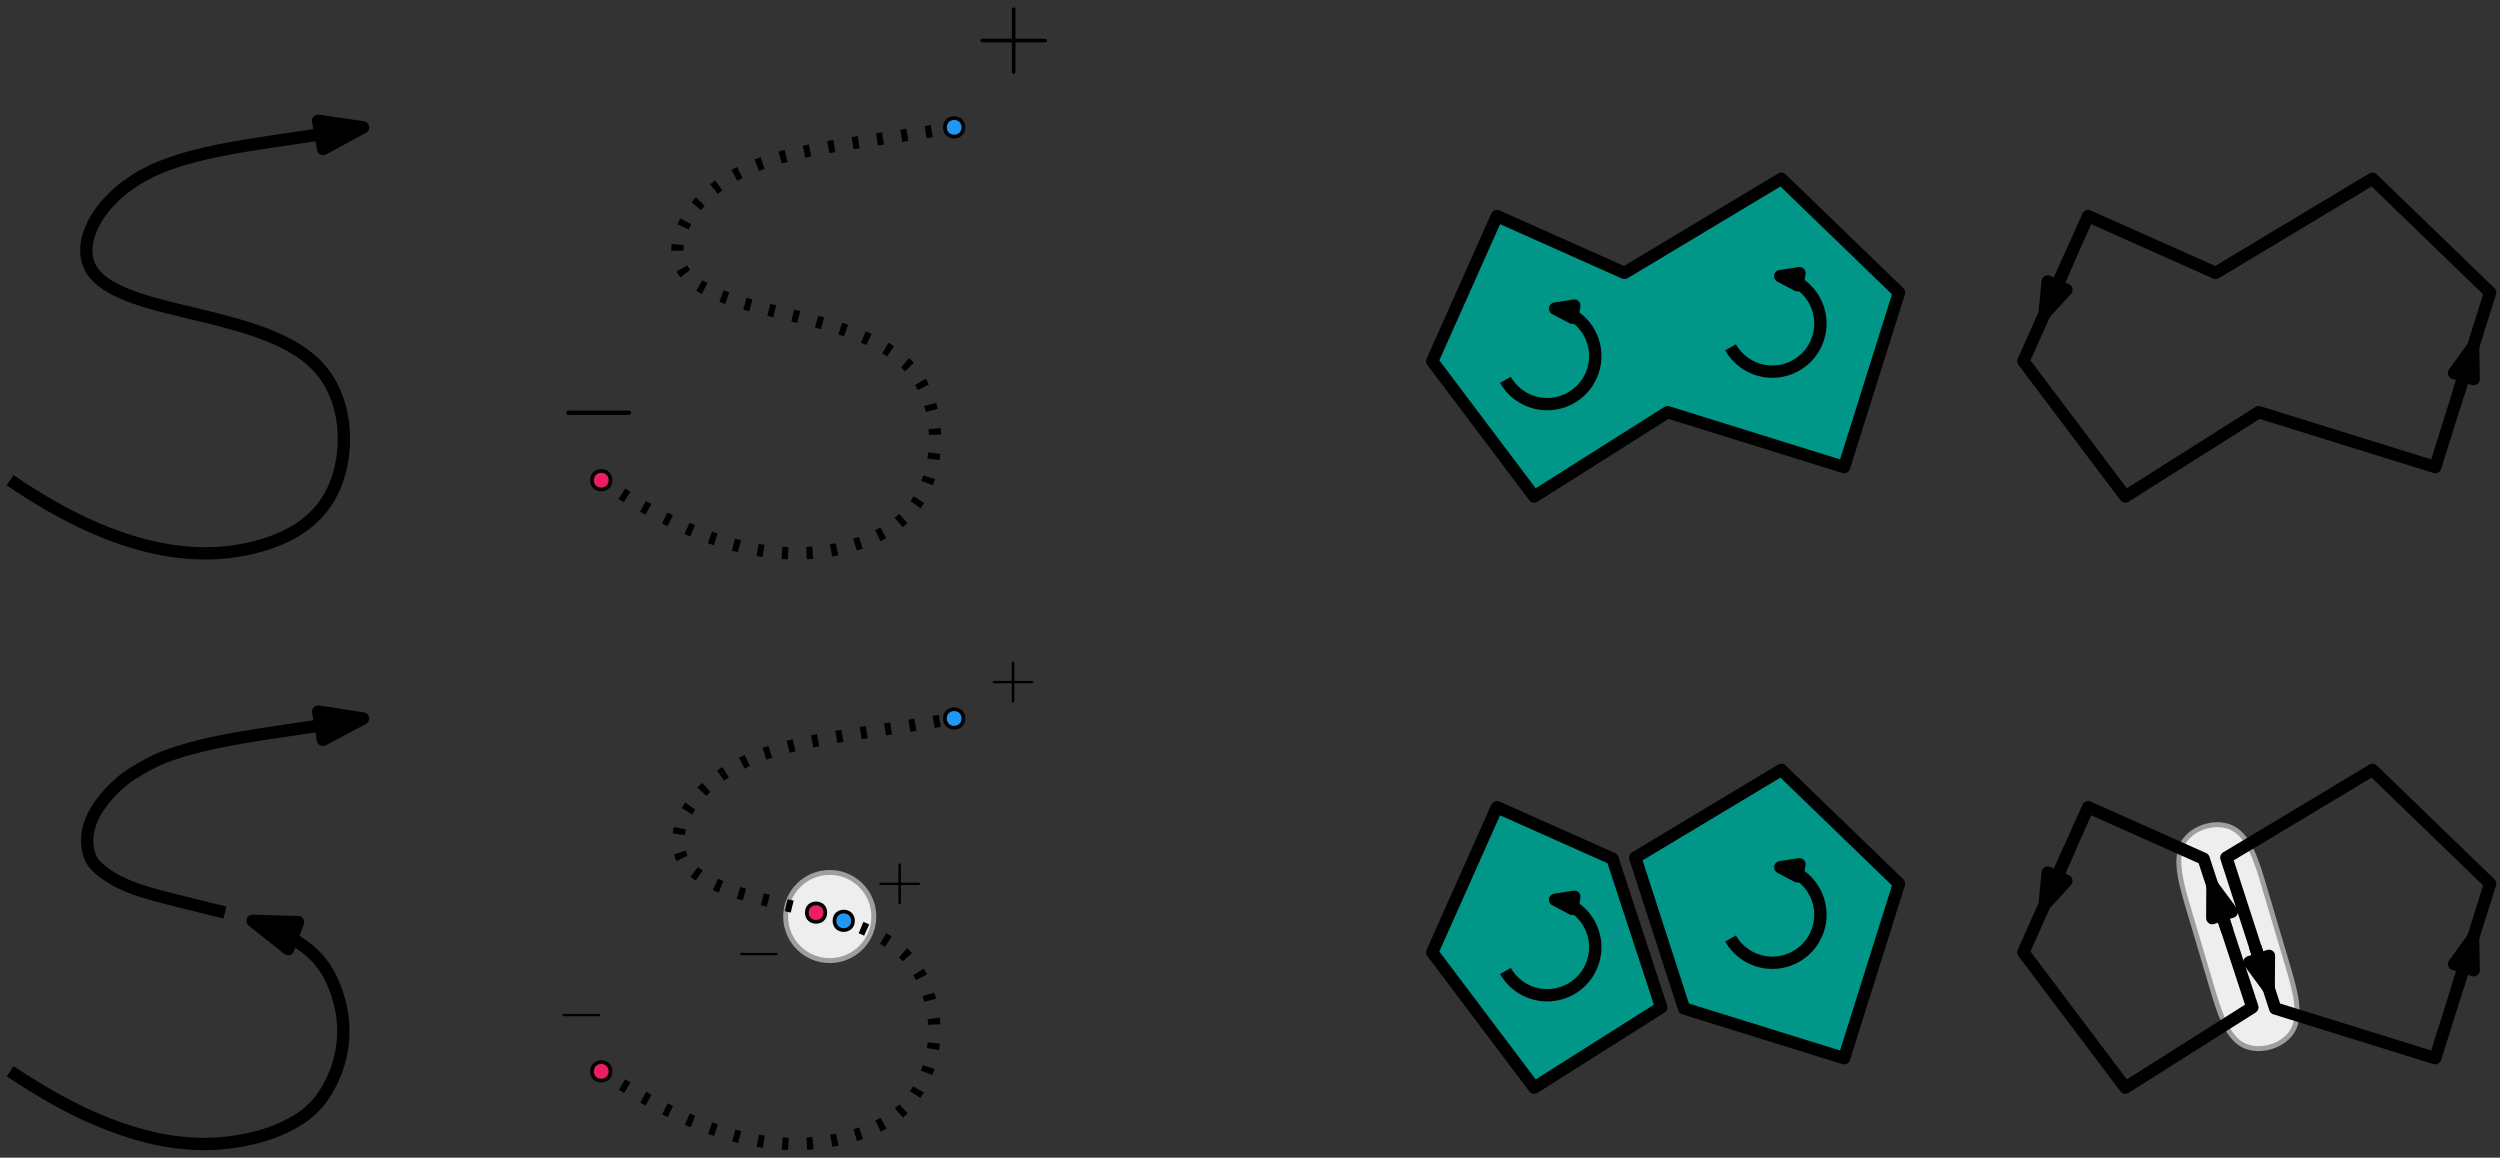 <?xml version="1.0" encoding="UTF-8"?>
<svg xmlns="http://www.w3.org/2000/svg" xmlns:xlink="http://www.w3.org/1999/xlink" width="406pt" height="188pt" viewBox="0 0 406 188" version="1.1">
<rect x="0" y="0" width="406" height="188" fill="#333333" stroke="none"/>
<defs>
<g>
<symbol overflow="visible" id="glyph0-0">
<path style="stroke:none;" d=""/>
</symbol>
<symbol overflow="visible" id="glyph0-1">
<path style="stroke:none;" d="M 6.484 -4 L 11.047 -4 C 11.297 -4 11.594 -4 11.594 -4.281 C 11.594 -4.594 11.312 -4.594 11.047 -4.594 L 6.484 -4.594 L 6.484 -9.156 C 6.484 -9.406 6.484 -9.688 6.203 -9.688 C 5.891 -9.688 5.891 -9.422 5.891 -9.156 L 5.891 -4.594 L 1.328 -4.594 C 1.078 -4.594 0.797 -4.594 0.797 -4.312 C 0.797 -4 1.062 -4 1.328 -4 L 5.891 -4 L 5.891 0.562 C 5.891 0.812 5.891 1.109 6.188 1.109 C 6.484 1.109 6.484 0.828 6.484 0.562 Z M 6.484 -4 "/>
</symbol>
<symbol overflow="visible" id="glyph1-0">
<path style="stroke:none;" d=""/>
</symbol>
<symbol overflow="visible" id="glyph1-1">
<path style="stroke:none;" d="M 11.344 -3.953 C 11.641 -3.953 11.953 -3.953 11.953 -4.312 C 11.953 -4.656 11.641 -4.656 11.344 -4.656 L 2.031 -4.656 C 1.734 -4.656 1.422 -4.656 1.422 -4.312 C 1.422 -3.953 1.734 -3.953 2.031 -3.953 Z M 11.344 -3.953 "/>
</symbol>
<symbol overflow="visible" id="glyph2-0">
<path style="stroke:none;" d=""/>
</symbol>
<symbol overflow="visible" id="glyph2-1">
<path style="stroke:none;" d="M 4.078 -2.297 L 6.859 -2.297 C 7 -2.297 7.188 -2.297 7.188 -2.5 C 7.188 -2.688 7 -2.688 6.859 -2.688 L 4.078 -2.688 L 4.078 -5.484 C 4.078 -5.625 4.078 -5.812 3.875 -5.812 C 3.672 -5.812 3.672 -5.625 3.672 -5.484 L 3.672 -2.688 L 0.891 -2.688 C 0.75 -2.688 0.562 -2.688 0.562 -2.5 C 0.562 -2.297 0.75 -2.297 0.891 -2.297 L 3.672 -2.297 L 3.672 0.5 C 3.672 0.641 3.672 0.828 3.875 0.828 C 4.078 0.828 4.078 0.641 4.078 0.5 Z M 4.078 -2.297 "/>
</symbol>
<symbol overflow="visible" id="glyph3-0">
<path style="stroke:none;" d=""/>
</symbol>
<symbol overflow="visible" id="glyph3-1">
<path style="stroke:none;" d="M 6.562 -2.297 C 6.734 -2.297 6.922 -2.297 6.922 -2.5 C 6.922 -2.688 6.734 -2.688 6.562 -2.688 L 1.172 -2.688 C 1 -2.688 0.828 -2.688 0.828 -2.5 C 0.828 -2.297 1 -2.297 1.172 -2.297 Z M 6.562 -2.297 "/>
</symbol>
</g>
</defs>
<g id="surface50789">
<path style="fill-rule:evenodd;fill:rgb(93.3%,93.3%,93.3%);fill-opacity:1;stroke-width:0.8;stroke-linecap:butt;stroke-linejoin:round;stroke:rgb(62%,62%,62%);stroke-opacity:1;stroke-miterlimit:10;" d="M 477.68 604.461 C 480.328 603.023 481.543 598.934 482.758 594.844 C 483.973 590.754 485.188 586.664 486.402 582.574 C 487.617 578.484 488.832 574.395 487.395 571.742 C 485.953 569.09 481.863 567.875 479.211 569.312 C 476.559 570.75 475.348 574.84 474.133 578.93 C 472.918 583.02 471.703 587.109 470.488 591.199 C 469.273 595.293 468.059 599.383 469.496 602.035 C 470.934 604.688 475.027 605.898 477.68 604.461 Z M 477.68 604.461 " transform="matrix(1,0,0,-1,-115,739)"/>
<path style="fill-rule:evenodd;fill:rgb(93.3%,93.3%,93.3%);fill-opacity:1;stroke-width:0.8;stroke-linecap:butt;stroke-linejoin:round;stroke:rgb(62%,62%,62%);stroke-opacity:1;stroke-miterlimit:10;" d="M 256.91 590.156 C 256.91 594.109 253.703 597.316 249.75 597.316 C 245.797 597.316 242.59 594.109 242.59 590.156 C 242.59 586.199 245.797 582.996 249.75 582.996 C 253.703 582.996 256.91 586.199 256.91 590.156 Z M 256.91 590.156 " transform="matrix(1,0,0,-1,-115,739)"/>
<path style="fill:none;stroke-width:2;stroke-linecap:butt;stroke-linejoin:round;stroke:rgb(0%,0%,0%);stroke-opacity:1;stroke-miterlimit:10;" d="M 116.645 661.012 C 135.258 648.273 147.996 648.031 156.32 650.113 C 164.648 652.195 168.566 656.602 170.121 662.234 C 171.672 667.867 170.855 674.727 166.855 679.215 C 162.852 683.707 155.668 685.828 147.914 687.707 C 140.156 689.586 131.832 691.219 129.625 695.625 C 127.422 700.035 131.34 707.219 139.547 711.18 C 147.75 715.137 160.242 715.871 173.957 718.32 " transform="matrix(1,0,0,-1,-115,739)"/>
<path style="fill-rule:evenodd;fill:rgb(0%,0%,0%);fill-opacity:1;stroke-width:2;stroke-linecap:butt;stroke-linejoin:round;stroke:rgb(0%,0%,0%);stroke-opacity:1;stroke-miterlimit:10;" d="M 173.957 718.32 L 166.656 719.387 L 167.477 714.797 Z M 173.957 718.32 " transform="matrix(1,0,0,-1,-115,739)"/>
<path style="fill:none;stroke-width:2;stroke-linecap:butt;stroke-linejoin:round;stroke:rgb(0%,0%,0%);stroke-opacity:1;stroke-dasharray:1,3;stroke-miterlimit:10;" d="M 212.645 661.012 C 231.258 648.273 243.996 648.031 252.32 650.113 C 260.648 652.195 264.566 656.602 266.117 662.234 C 267.672 667.867 266.855 674.727 262.852 679.215 C 258.852 683.707 251.668 685.828 243.914 687.707 C 236.156 689.586 227.828 691.219 225.625 695.625 C 223.422 700.035 227.34 707.219 235.547 711.18 C 243.75 715.137 256.242 715.871 269.957 718.32 " transform="matrix(1,0,0,-1,-115,739)"/>
<path style=" stroke:none;fill-rule:evenodd;fill:rgb(12.9%,58.8%,95.3%);fill-opacity:1;" d="M 156.457 20.68 C 156.457 18.68 153.457 18.68 153.457 20.68 C 153.457 22.68 156.457 22.68 156.457 20.68 Z M 156.457 20.68 "/>
<path style=" stroke:none;fill-rule:evenodd;fill:rgb(0%,0%,0%);fill-opacity:1;" d="M 156.758 20.68 C 156.758 18.277 153.156 18.277 153.156 20.68 C 153.156 23.078 156.758 23.078 156.758 20.68 Z M 156.156 20.68 C 156.156 19.078 153.758 19.078 153.758 20.68 C 153.758 22.277 156.156 22.277 156.156 20.68 Z M 156.156 20.68 "/>
<path style=" stroke:none;fill-rule:evenodd;fill:rgb(91.4%,11.8%,38.8%);fill-opacity:1;" d="M 99.145 77.988 C 99.145 75.988 96.145 75.988 96.145 77.988 C 96.145 79.988 99.145 79.988 99.145 77.988 Z M 99.145 77.988 "/>
<path style=" stroke:none;fill-rule:evenodd;fill:rgb(0%,0%,0%);fill-opacity:1;" d="M 99.445 77.988 C 99.445 75.59 95.844 75.59 95.844 77.988 C 95.844 80.391 99.445 80.391 99.445 77.988 Z M 98.844 77.988 C 98.844 76.391 96.445 76.391 96.445 77.988 C 96.445 79.59 98.844 79.59 98.844 77.988 Z M 98.844 77.988 "/>
<g style="fill:rgb(0%,0%,0%);fill-opacity:1;">
  <use xlink:href="#glyph0-1" x="158.436" y="10.885"/>
</g>
<g style="fill:rgb(0%,0%,0%);fill-opacity:1;">
  <use xlink:href="#glyph1-1" x="90.53" y="71.336"/>
</g>
<path style="fill:none;stroke-width:2;stroke-linecap:butt;stroke-linejoin:round;stroke:rgb(0%,0%,0%);stroke-opacity:1;stroke-miterlimit:10;" d="M 116.645 565.012 C 120.707 562.367 123.02 561.039 124.91 560.016 C 126.805 558.988 128.281 558.262 129.879 557.562 C 131.477 556.863 133.191 556.188 134.785 555.637 C 136.379 555.086 137.852 554.66 139.191 554.332 C 140.531 554 141.738 553.77 143.055 553.59 C 144.375 553.406 145.809 553.277 147.227 553.234 C 148.645 553.191 150.043 553.234 151.531 553.391 C 153.016 553.543 154.582 553.805 156.012 554.145 C 157.441 554.48 158.734 554.891 159.941 555.383 C 161.148 555.871 162.27 556.441 163.184 556.996 C 164.094 557.547 164.801 558.078 165.48 558.699 C 166.16 559.316 166.816 560.023 167.492 561.02 C 168.172 562.016 168.875 563.297 169.395 564.578 C 169.918 565.855 170.254 567.129 170.465 568.305 C 170.676 569.484 170.766 570.562 170.754 571.738 C 170.742 572.914 170.629 574.18 170.309 575.598 C 169.988 577.016 169.461 578.586 168.852 579.879 C 168.242 581.176 167.547 582.195 166.82 583.055 C 166.09 583.91 165.328 584.605 164.449 585.262 C 163.57 585.922 162.574 586.543 161.352 587.184 C 160.133 587.824 158.688 588.484 156.02 589.461 " transform="matrix(1,0,0,-1,-115,739)"/>
<path style="fill-rule:evenodd;fill:rgb(0%,0%,0%);fill-opacity:1;stroke-width:2;stroke-linecap:butt;stroke-linejoin:round;stroke:rgb(0%,0%,0%);stroke-opacity:1;stroke-miterlimit:10;" d="M 156.02 589.461 L 161.793 584.867 L 163.395 589.242 Z M 156.02 589.461 " transform="matrix(1,0,0,-1,-115,739)"/>
<path style="fill:none;stroke-width:2;stroke-linecap:butt;stroke-linejoin:round;stroke:rgb(0%,0%,0%);stroke-opacity:1;stroke-miterlimit:10;" d="M 151.531 590.793 C 147.574 591.789 145.961 592.176 144.574 592.512 C 143.188 592.852 142.031 593.145 140.949 593.438 C 139.871 593.73 138.871 594.023 138.051 594.281 C 137.23 594.539 136.59 594.766 135.816 595.09 C 135.039 595.41 134.137 595.828 133.242 596.367 C 132.352 596.91 131.473 597.574 130.883 598.113 C 130.297 598.652 130 599.066 129.742 599.617 C 129.488 600.168 129.277 600.859 129.195 601.621 C 129.113 602.383 129.164 603.215 129.301 603.969 C 129.438 604.719 129.66 605.383 129.934 606.016 C 130.203 606.648 130.527 607.242 130.965 607.902 C 131.406 608.566 131.961 609.289 132.582 609.984 C 133.203 610.68 133.895 611.34 134.477 611.855 C 135.059 612.371 135.535 612.738 136.352 613.262 C 137.172 613.785 138.328 614.469 139.246 614.957 C 140.168 615.449 140.852 615.746 141.652 616.059 C 142.453 616.367 143.367 616.684 144.355 616.988 C 145.344 617.293 146.402 617.586 147.523 617.859 C 148.645 618.133 149.828 618.391 151.023 618.633 C 152.219 618.871 153.43 619.09 154.449 619.266 C 155.469 619.441 156.305 619.578 157.312 619.734 C 158.316 619.891 159.492 620.07 160.574 620.23 C 161.66 620.395 162.648 620.539 163.684 620.691 C 164.719 620.844 165.797 621.004 167.25 621.227 C 168.703 621.453 170.531 621.738 173.957 622.32 " transform="matrix(1,0,0,-1,-115,739)"/>
<path style="fill-rule:evenodd;fill:rgb(0%,0%,0%);fill-opacity:1;stroke-width:2;stroke-linecap:butt;stroke-linejoin:round;stroke:rgb(0%,0%,0%);stroke-opacity:1;stroke-miterlimit:10;" d="M 173.957 622.32 L 166.664 623.445 L 167.445 618.848 Z M 173.957 622.32 " transform="matrix(1,0,0,-1,-115,739)"/>
<path style="fill:none;stroke-width:2;stroke-linecap:butt;stroke-linejoin:round;stroke:rgb(0%,0%,0%);stroke-opacity:1;stroke-dasharray:1,3;stroke-miterlimit:10;" d="M 212.645 565.012 C 216.707 562.367 219.02 561.039 220.91 560.016 C 222.805 558.988 224.281 558.262 225.879 557.562 C 227.477 556.863 229.191 556.188 230.785 555.637 C 232.379 555.086 233.852 554.66 235.191 554.332 C 236.531 554 237.738 553.77 239.055 553.59 C 240.375 553.406 241.809 553.277 243.227 553.234 C 244.645 553.191 246.043 553.234 247.531 553.391 C 249.016 553.543 250.582 553.805 252.012 554.145 C 253.441 554.48 254.734 554.891 255.941 555.383 C 257.148 555.871 258.27 556.441 259.184 556.996 C 260.094 557.547 260.801 558.078 261.48 558.699 C 262.16 559.316 262.816 560.023 263.492 561.02 C 264.172 562.016 264.875 563.297 265.395 564.578 C 265.918 565.855 266.254 567.129 266.465 568.305 C 266.676 569.484 266.766 570.562 266.754 571.738 C 266.742 572.914 266.629 574.18 266.309 575.598 C 265.988 577.016 265.461 578.586 264.852 579.879 C 264.242 581.176 263.547 582.195 262.82 583.055 C 262.09 583.91 261.328 584.605 260.449 585.262 C 259.57 585.922 258.574 586.543 257.352 587.184 C 256.133 587.824 254.688 588.484 252.02 589.461 " transform="matrix(1,0,0,-1,-115,739)"/>
<path style="fill:none;stroke-width:2;stroke-linecap:butt;stroke-linejoin:round;stroke:rgb(0%,0%,0%);stroke-opacity:1;stroke-dasharray:1,3;stroke-miterlimit:10;" d="M 247.531 590.793 C 243.574 591.789 241.961 592.176 240.574 592.512 C 239.188 592.852 238.031 593.145 236.949 593.438 C 235.871 593.73 234.871 594.023 234.051 594.281 C 233.23 594.539 232.59 594.766 231.816 595.09 C 231.039 595.41 230.137 595.828 229.242 596.367 C 228.352 596.91 227.473 597.574 226.883 598.113 C 226.297 598.652 226 599.066 225.742 599.617 C 225.488 600.168 225.277 600.859 225.195 601.621 C 225.113 602.383 225.164 603.215 225.301 603.969 C 225.438 604.719 225.66 605.383 225.934 606.016 C 226.203 606.648 226.527 607.242 226.965 607.902 C 227.406 608.566 227.961 609.289 228.582 609.984 C 229.203 610.68 229.895 611.34 230.477 611.855 C 231.059 612.371 231.535 612.738 232.352 613.262 C 233.172 613.785 234.328 614.469 235.246 614.957 C 236.168 615.449 236.852 615.746 237.652 616.059 C 238.453 616.367 239.367 616.684 240.355 616.988 C 241.344 617.293 242.402 617.586 243.523 617.859 C 244.645 618.133 245.828 618.391 247.023 618.633 C 248.219 618.871 249.43 619.09 250.449 619.266 C 251.469 619.441 252.305 619.578 253.312 619.734 C 254.316 619.891 255.492 620.07 256.574 620.23 C 257.66 620.395 258.648 620.539 259.684 620.691 C 260.719 620.844 261.797 621.004 263.25 621.227 C 264.703 621.453 266.531 621.738 269.957 622.32 " transform="matrix(1,0,0,-1,-115,739)"/>
<path style=" stroke:none;fill-rule:evenodd;fill:rgb(12.9%,58.8%,95.3%);fill-opacity:1;" d="M 156.457 116.68 C 156.457 114.68 153.457 114.68 153.457 116.68 C 153.457 118.68 156.457 118.68 156.457 116.68 Z M 156.457 116.68 "/>
<path style=" stroke:none;fill-rule:evenodd;fill:rgb(0%,0%,0%);fill-opacity:1;" d="M 156.758 116.68 C 156.758 114.277 153.156 114.277 153.156 116.68 C 153.156 119.078 156.758 119.078 156.758 116.68 Z M 156.156 116.68 C 156.156 115.078 153.758 115.078 153.758 116.68 C 153.758 118.277 156.156 118.277 156.156 116.68 Z M 156.156 116.68 "/>
<g style="fill:rgb(0%,0%,0%);fill-opacity:1;">
  <use xlink:href="#glyph2-1" x="160.641" y="113.258"/>
</g>
<path style=" stroke:none;fill-rule:evenodd;fill:rgb(12.9%,58.8%,95.3%);fill-opacity:1;" d="M 138.52 149.539 C 138.52 147.539 135.52 147.539 135.52 149.539 C 135.52 151.539 138.52 151.539 138.52 149.539 Z M 138.52 149.539 "/>
<path style=" stroke:none;fill-rule:evenodd;fill:rgb(0%,0%,0%);fill-opacity:1;" d="M 138.82 149.539 C 138.82 147.141 135.219 147.141 135.219 149.539 C 135.219 151.941 138.82 151.941 138.82 149.539 Z M 138.219 149.539 C 138.219 147.941 135.82 147.941 135.82 149.539 C 135.82 151.141 138.219 151.141 138.219 149.539 Z M 138.219 149.539 "/>
<g style="fill:rgb(0%,0%,0%);fill-opacity:1;">
  <use xlink:href="#glyph2-1" x="142.235" y="146.018"/>
</g>
<path style=" stroke:none;fill-rule:evenodd;fill:rgb(91.4%,11.8%,38.8%);fill-opacity:1;" d="M 99.145 173.988 C 99.145 171.988 96.145 171.988 96.145 173.988 C 96.145 175.988 99.145 175.988 99.145 173.988 Z M 99.145 173.988 "/>
<path style=" stroke:none;fill-rule:evenodd;fill:rgb(0%,0%,0%);fill-opacity:1;" d="M 99.445 173.988 C 99.445 171.59 95.844 171.59 95.844 173.988 C 95.844 176.391 99.445 176.391 99.445 173.988 Z M 98.844 173.988 C 98.844 172.391 96.445 172.391 96.445 173.988 C 96.445 175.59 98.844 175.59 98.844 173.988 Z M 98.844 173.988 "/>
<g style="fill:rgb(0%,0%,0%);fill-opacity:1;">
  <use xlink:href="#glyph3-1" x="90.53" y="167.341"/>
</g>
<path style=" stroke:none;fill-rule:evenodd;fill:rgb(91.4%,11.8%,38.8%);fill-opacity:1;" d="M 134.031 148.207 C 134.031 146.207 131.031 146.207 131.031 148.207 C 131.031 150.207 134.031 150.207 134.031 148.207 Z M 134.031 148.207 "/>
<path style=" stroke:none;fill-rule:evenodd;fill:rgb(0%,0%,0%);fill-opacity:1;" d="M 134.328 148.207 C 134.328 145.809 130.73 145.809 130.73 148.207 C 130.73 150.609 134.328 150.609 134.328 148.207 Z M 133.73 148.207 C 133.73 146.609 131.328 146.609 131.328 148.207 C 131.328 149.809 133.73 149.809 133.73 148.207 Z M 133.73 148.207 "/>
<g style="fill:rgb(0%,0%,0%);fill-opacity:1;">
  <use xlink:href="#glyph3-1" x="119.36" y="157.436"/>
</g>
<path style="fill-rule:evenodd;fill:rgb(0%,58.8%,53.3%);fill-opacity:1;stroke-width:2;stroke-linecap:butt;stroke-linejoin:round;stroke:rgb(0%,0%,0%);stroke-opacity:1;stroke-miterlimit:10;" d="M 347.594 680.344 L 358.105 703.914 L 378.809 694.68 L 404.289 709.969 L 423.398 691.492 L 414.48 663.145 L 385.816 672.062 L 364.156 658.367 Z M 347.594 680.344 " transform="matrix(1,0,0,-1,-115,739)"/>
<path style="fill:none;stroke-width:2;stroke-linecap:butt;stroke-linejoin:round;stroke:rgb(0%,0%,0%);stroke-opacity:1;stroke-miterlimit:10;" d="M 396.043 682.59 C 397.367 680.262 399.793 678.777 402.469 678.652 C 405.145 678.531 407.695 679.789 409.23 681.984 C 410.762 684.18 411.062 687.012 410.023 689.48 C 408.984 691.949 406.75 693.711 404.109 694.152 " transform="matrix(1,0,0,-1,-115,739)"/>
<path style="fill-rule:evenodd;fill:rgb(0%,0%,0%);fill-opacity:1;stroke-width:2;stroke-linecap:butt;stroke-linejoin:round;stroke:rgb(0%,0%,0%);stroke-opacity:1;stroke-miterlimit:10;" d="M 404.109 694.152 L 406.902 692.676 L 407.234 694.645 Z M 404.109 694.152 " transform="matrix(1,0,0,-1,-115,739)"/>
<path style="fill:none;stroke-width:2;stroke-linecap:butt;stroke-linejoin:round;stroke:rgb(0%,0%,0%);stroke-opacity:1;stroke-miterlimit:10;" d="M 359.48 677.312 C 360.805 674.984 363.23 673.5 365.906 673.375 C 368.582 673.254 371.133 674.512 372.668 676.707 C 374.199 678.902 374.5 681.734 373.461 684.203 C 372.422 686.672 370.188 688.434 367.547 688.875 " transform="matrix(1,0,0,-1,-115,739)"/>
<path style="fill-rule:evenodd;fill:rgb(0%,0%,0%);fill-opacity:1;stroke-width:2;stroke-linecap:butt;stroke-linejoin:round;stroke:rgb(0%,0%,0%);stroke-opacity:1;stroke-miterlimit:10;" d="M 367.547 688.875 L 370.344 687.398 L 370.672 689.367 Z M 367.547 688.875 " transform="matrix(1,0,0,-1,-115,739)"/>
<path style="fill:none;stroke-width:2;stroke-linecap:butt;stroke-linejoin:round;stroke:rgb(0%,0%,0%);stroke-opacity:1;stroke-miterlimit:10;" d="M 443.594 680.344 L 454.105 703.914 L 474.809 694.68 L 500.289 709.969 L 519.398 691.492 L 510.48 663.145 L 481.816 672.062 L 460.156 658.367 Z M 443.594 680.344 " transform="matrix(1,0,0,-1,-115,739)"/>
<path style="fill:none;stroke-width:2;stroke-linecap:butt;stroke-linejoin:round;stroke:rgb(0%,0%,0%);stroke-opacity:1;stroke-miterlimit:10;" d="M 451.121 697.227 L 447.031 688.051 " transform="matrix(1,0,0,-1,-115,739)"/>
<path style="fill-rule:evenodd;fill:rgb(0%,0%,0%);fill-opacity:1;stroke-width:2;stroke-linecap:butt;stroke-linejoin:round;stroke:rgb(0%,0%,0%);stroke-opacity:1;stroke-miterlimit:10;" d="M 447.031 688.051 L 450.586 691.941 L 447.547 693.297 Z M 447.031 688.051 " transform="matrix(1,0,0,-1,-115,739)"/>
<path style="fill:none;stroke-width:2;stroke-linecap:butt;stroke-linejoin:round;stroke:rgb(0%,0%,0%);stroke-opacity:1;stroke-miterlimit:10;" d="M 514.219 675.02 L 516.633 682.699 " transform="matrix(1,0,0,-1,-115,739)"/>
<path style="fill-rule:evenodd;fill:rgb(0%,0%,0%);fill-opacity:1;stroke-width:2;stroke-linecap:butt;stroke-linejoin:round;stroke:rgb(0%,0%,0%);stroke-opacity:1;stroke-miterlimit:10;" d="M 516.633 682.699 L 513.543 678.43 L 516.719 677.43 Z M 516.633 682.699 " transform="matrix(1,0,0,-1,-115,739)"/>
<path style="fill-rule:evenodd;fill:rgb(0%,58.8%,53.3%);fill-opacity:1;stroke-width:2;stroke-linecap:butt;stroke-linejoin:round;stroke:rgb(0%,0%,0%);stroke-opacity:1;stroke-miterlimit:10;" d="M 414.48 567.145 L 423.398 595.492 L 404.289 613.969 L 380.559 599.727 L 388.492 575.23 Z M 414.48 567.145 " transform="matrix(1,0,0,-1,-115,739)"/>
<path style="fill-rule:evenodd;fill:rgb(0%,58.8%,53.3%);fill-opacity:1;stroke-width:2;stroke-linecap:butt;stroke-linejoin:round;stroke:rgb(0%,0%,0%);stroke-opacity:1;stroke-miterlimit:10;" d="M 376.867 599.547 L 358.105 607.914 L 347.594 584.344 L 364.156 562.367 L 384.781 575.41 Z M 376.867 599.547 " transform="matrix(1,0,0,-1,-115,739)"/>
<path style="fill:none;stroke-width:2;stroke-linecap:butt;stroke-linejoin:round;stroke:rgb(0%,0%,0%);stroke-opacity:1;stroke-miterlimit:10;" d="M 396.043 586.59 C 397.367 584.262 399.793 582.777 402.469 582.652 C 405.145 582.531 407.695 583.789 409.23 585.984 C 410.762 588.18 411.062 591.012 410.023 593.48 C 408.984 595.949 406.75 597.711 404.109 598.152 " transform="matrix(1,0,0,-1,-115,739)"/>
<path style="fill-rule:evenodd;fill:rgb(0%,0%,0%);fill-opacity:1;stroke-width:2;stroke-linecap:butt;stroke-linejoin:round;stroke:rgb(0%,0%,0%);stroke-opacity:1;stroke-miterlimit:10;" d="M 404.109 598.152 L 406.902 596.676 L 407.234 598.645 Z M 404.109 598.152 " transform="matrix(1,0,0,-1,-115,739)"/>
<path style="fill:none;stroke-width:2;stroke-linecap:butt;stroke-linejoin:round;stroke:rgb(0%,0%,0%);stroke-opacity:1;stroke-miterlimit:10;" d="M 359.48 581.312 C 360.805 578.984 363.23 577.5 365.906 577.375 C 368.582 577.254 371.133 578.512 372.668 580.707 C 374.199 582.902 374.5 585.734 373.461 588.203 C 372.422 590.672 370.188 592.434 367.547 592.875 " transform="matrix(1,0,0,-1,-115,739)"/>
<path style="fill-rule:evenodd;fill:rgb(0%,0%,0%);fill-opacity:1;stroke-width:2;stroke-linecap:butt;stroke-linejoin:round;stroke:rgb(0%,0%,0%);stroke-opacity:1;stroke-miterlimit:10;" d="M 367.547 592.875 L 370.344 591.398 L 370.672 593.367 Z M 367.547 592.875 " transform="matrix(1,0,0,-1,-115,739)"/>
<path style="fill:none;stroke-width:2;stroke-linecap:butt;stroke-linejoin:round;stroke:rgb(0%,0%,0%);stroke-opacity:1;stroke-miterlimit:10;" d="M 510.48 567.145 L 519.398 595.492 L 500.289 613.969 L 476.559 599.727 L 484.492 575.23 Z M 510.48 567.145 " transform="matrix(1,0,0,-1,-115,739)"/>
<path style="fill:none;stroke-width:2;stroke-linecap:butt;stroke-linejoin:round;stroke:rgb(0%,0%,0%);stroke-opacity:1;stroke-miterlimit:10;" d="M 472.867 599.547 L 454.105 607.914 L 443.594 584.344 L 460.156 562.367 L 480.781 575.41 Z M 472.867 599.547 " transform="matrix(1,0,0,-1,-115,739)"/>
<path style="fill:none;stroke-width:2;stroke-linecap:butt;stroke-linejoin:round;stroke:rgb(0%,0%,0%);stroke-opacity:1;stroke-miterlimit:10;" d="M 451.121 601.227 L 447.031 592.051 " transform="matrix(1,0,0,-1,-115,739)"/>
<path style="fill-rule:evenodd;fill:rgb(0%,0%,0%);fill-opacity:1;stroke-width:2;stroke-linecap:butt;stroke-linejoin:round;stroke:rgb(0%,0%,0%);stroke-opacity:1;stroke-miterlimit:10;" d="M 447.031 592.051 L 450.586 595.941 L 447.547 597.297 Z M 447.031 592.051 " transform="matrix(1,0,0,-1,-115,739)"/>
<path style="fill:none;stroke-width:2;stroke-linecap:butt;stroke-linejoin:round;stroke:rgb(0%,0%,0%);stroke-opacity:1;stroke-miterlimit:10;" d="M 514.219 579.02 L 516.633 586.699 " transform="matrix(1,0,0,-1,-115,739)"/>
<path style="fill-rule:evenodd;fill:rgb(0%,0%,0%);fill-opacity:1;stroke-width:2;stroke-linecap:butt;stroke-linejoin:round;stroke:rgb(0%,0%,0%);stroke-opacity:1;stroke-miterlimit:10;" d="M 516.633 586.699 L 513.543 582.43 L 516.719 581.43 Z M 516.633 586.699 " transform="matrix(1,0,0,-1,-115,739)"/>
<path style="fill:none;stroke-width:2;stroke-linecap:butt;stroke-linejoin:round;stroke:rgb(0%,0%,0%);stroke-opacity:1;stroke-miterlimit:10;" d="M 476.73 587.758 L 474.305 595.164 " transform="matrix(1,0,0,-1,-115,739)"/>
<path style="fill-rule:evenodd;fill:rgb(0%,0%,0%);fill-opacity:1;stroke-width:2;stroke-linecap:butt;stroke-linejoin:round;stroke:rgb(0%,0%,0%);stroke-opacity:1;stroke-miterlimit:10;" d="M 474.305 595.164 L 474.277 589.895 L 477.441 590.934 Z M 474.305 595.164 " transform="matrix(1,0,0,-1,-115,739)"/>
<path style="fill:none;stroke-width:2;stroke-linecap:butt;stroke-linejoin:round;stroke:rgb(0%,0%,0%);stroke-opacity:1;stroke-miterlimit:10;" d="M 481.203 585.383 L 483.434 578.504 " transform="matrix(1,0,0,-1,-115,739)"/>
<path style="fill-rule:evenodd;fill:rgb(0%,0%,0%);fill-opacity:1;stroke-width:2;stroke-linecap:butt;stroke-linejoin:round;stroke:rgb(0%,0%,0%);stroke-opacity:1;stroke-miterlimit:10;" d="M 483.434 578.504 L 483.477 583.773 L 480.309 582.746 Z M 483.434 578.504 " transform="matrix(1,0,0,-1,-115,739)"/>
</g>
</svg>
